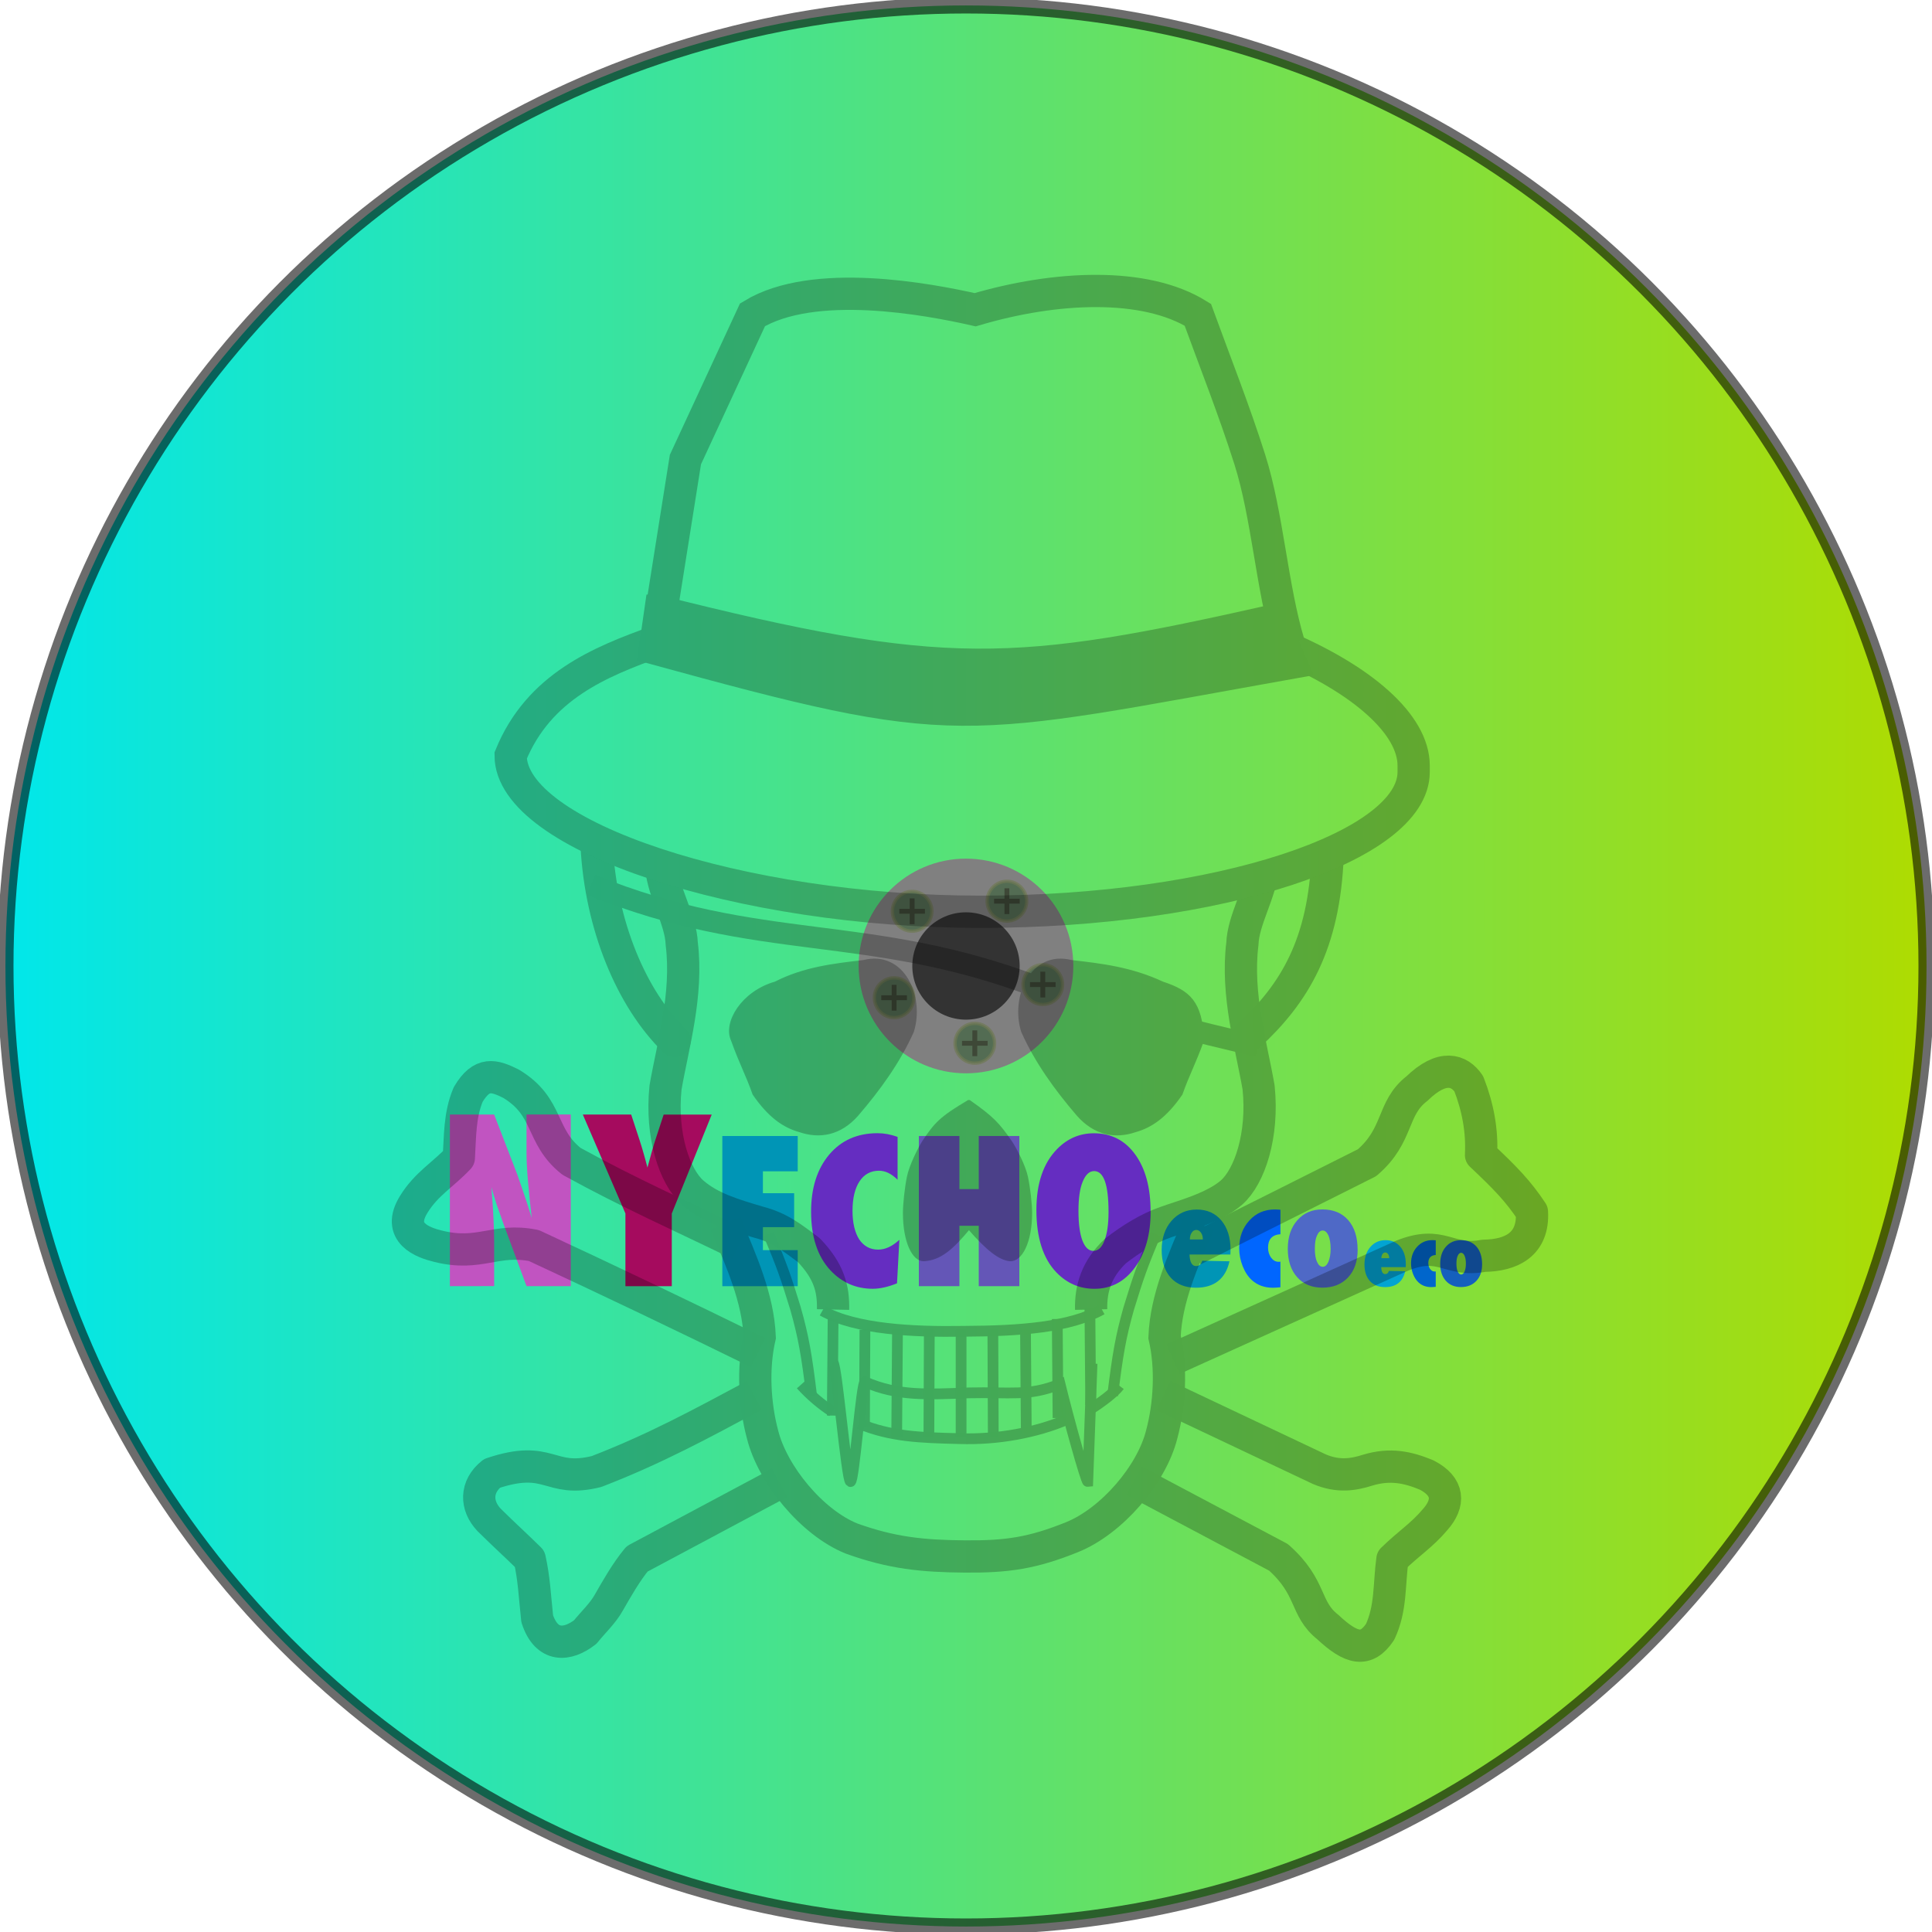 <?xml version="1.0" encoding="UTF-8" standalone="no"?>
<!-- Created with Inkscape (http://www.inkscape.org/) -->

<svg
   xmlns:dc="http://purl.org/dc/elements/1.1/"
   xmlns:cc="http://creativecommons.org/ns#"
   xmlns:rdf="http://www.w3.org/1999/02/22-rdf-syntax-ns#"
   xmlns:svg="http://www.w3.org/2000/svg"
   xmlns="http://www.w3.org/2000/svg"
   xmlns:xlink="http://www.w3.org/1999/xlink"
   xmlns:sodipodi="http://sodipodi.sourceforge.net/DTD/sodipodi-0.dtd"
   xmlns:inkscape="http://www.inkscape.org/namespaces/inkscape"
   width="180"
   height="180"
   viewBox="0 0 47.625 47.625"
   version="1.1"
   id="svg8"
   inkscape:version="0.92.4 (5da689c313, 2019-01-14)"
   sodipodi:docname="BINSONDISC1_my Fun ver with Skull in hat.svg"
   inkscape:export-filename="E:\Users\Martin\Documents\Rack_Source\Rack\plugins\ML-modules\res\Quantum.png"
   inkscape:export-xdpi="96"
   inkscape:export-ydpi="96">
  <sodipodi:namedview
     id="base"
     pagecolor="#ffffff"
     bordercolor="#666666"
     borderopacity="1.0"
     inkscape:pageopacity="0.0"
     inkscape:pageshadow="2"
     inkscape:zoom="4.633333"
     inkscape:cx="99.644673"
     inkscape:cy="90.000017"
     inkscape:document-units="px"
     inkscape:current-layer="g900"
     showgrid="false"
     units="px"
     fit-margin-top="0"
     fit-margin-left="0"
     fit-margin-right="0"
     fit-margin-bottom="0"
     showguides="false"
     inkscape:snap-to-guides="false"
     objecttolerance="20"
     inkscape:window-width="1920"
     inkscape:window-height="1028"
     inkscape:window-x="-8"
     inkscape:window-y="-8"
     inkscape:window-maximized="1"
     gridtolerance="17"
     inkscape:snap-perpendicular="false"
     inkscape:pagecheckerboard="false"
     inkscape:snap-page="false"
     inkscape:snap-text-baseline="true">
    <inkscape:grid
       empspacing="20"
       dotted="false"
       spacingy="0.529"
       spacingx="0.529"
       originy="100.542"
       originx="-7.3436628e-018"
       id="grid43"
       type="xygrid" />
  </sodipodi:namedview>
  <defs
     id="defs2">
    <linearGradient
       inkscape:collect="always"
       id="linearGradient874">
      <stop
         style="stop-color:#00e7eb;stop-opacity:1"
         offset="0"
         id="stop870" />
      <stop
         style="stop-color:#afdc00;stop-opacity:1"
         offset="1"
         id="stop872" />
    </linearGradient>
    <inkscape:perspective
       id="perspective4742"
       inkscape:persp3d-origin="15.875 : 33.51389 : 1"
       inkscape:vp_z="31.75 : 50.270835 : 1"
       inkscape:vp_y="0 : 1000 : 0"
       inkscape:vp_x="0 : 50.270835 : 1"
       sodipodi:type="inkscape:persp3d" />
    <filter
       id="filter1636"
       x="-0.25"
       width="1.5"
       y="-0.25"
       height="1.5"
       inkscape:menu="Non-realistic 3D Shaders"
       inkscape:menu-tooltip="Deep and dark metal shading"
       inkscape:label="Deep Metal"
       style="color-interpolation-filters:sRGB">
      <feGaussianBlur
         id="feGaussianBlur1616"
         in="SourceGraphic"
         stdDeviation="5"
         result="result8" />
      <feComposite
         id="feComposite1618"
         in2="result8"
         operator="xor"
         result="result19" />
      <feComposite
         id="feComposite1620"
         k2="1"
         operator="arithmetic"
         result="result17"
         in2="result8"
         k1="0"
         k3="0"
         k4="0" />
      <feComposite
         id="feComposite1622"
         in2="result17"
         result="result6"
         operator="xor" />
      <feOffset
         id="feOffset1624"
         result="result18"
         in="result6" />
      <feDisplacementMap
         id="feDisplacementMap1626"
         in2="result17"
         in="result18"
         xChannelSelector="A"
         yChannelSelector="A"
         scale="100"
         result="result4" />
      <feComposite
         id="feComposite1628"
         in="result4"
         in2="result4"
         result="result2"
         operator="arithmetic"
         k3="1"
         k1="0"
         k2="0"
         k4="0" />
      <feComposite
         id="feComposite1630"
         in2="result2"
         result="fbSourceGraphic"
         in="result2"
         operator="over" />
      <feComposite
         id="feComposite1632"
         in="fbSourceGraphic"
         in2="SourceGraphic"
         operator="xor"
         result="result15" />
      <feComposite
         id="feComposite1634"
         result="result16"
         in2="result8"
         operator="in"
         in="result15" />
    </filter>
    <linearGradient
       inkscape:collect="always"
       xlink:href="#linearGradient874"
       id="linearGradient876"
       x1="-2.8312206e-07"
       y1="76.729"
       x2="47.625"
       y2="76.729"
       gradientUnits="userSpaceOnUse" />
  </defs>
  <g
     style="display:inline"
     inkscape:label="Layer 2"
     id="layer2"
     inkscape:groupmode="layer"
     transform="translate(0,-52.917)">
    <g
       id="g900">
      <ellipse
         ry="23.678"
         rx="23.678"
         cy="76.729"
         cx="23.812"
         id="path1676"
         style="display:inline;fill:url(#linearGradient876);fill-opacity:1;stroke:#000000;stroke-width:0.397;stroke-miterlimit:4;stroke-dasharray:none;stroke-opacity:0.576"
         sodipodi:insensitive="true" />
      <g
         id="text1680"
         style="font-style:normal;font-weight:normal;font-size:10.524px;line-height:1.25;font-family:'Bitstream Vera Sans';letter-spacing:0px;word-spacing:0px;fill:#000000;fill-opacity:1;stroke:none;stroke-width:0.263px;stroke-linecap:butt;stroke-linejoin:miter;stroke-opacity:1"
         aria-label="NYECHOecoeco">
        <path
           inkscape:connector-curvature="0"
           id="path2930"
           style="font-style:normal;font-variant:normal;font-weight:800;font-stretch:condensed;font-size:5.613px;font-family:Futura;-inkscape-font-specification:'Futura, Ultra-Bold Condensed';font-variant-ligatures:normal;font-variant-caps:normal;font-variant-numeric:normal;font-feature-settings:normal;text-align:start;writing-mode:lr-tb;text-anchor:start;fill:#c154c1;stroke-width:0.263px"
           d="m 11.09,84.622 v -4.231 h 1.091 l 0.573,1.485 q 0.047,0.132 0.104,0.301 0.06,0.17 0.132,0.392 l 0.118,0.373 q -0.063,-0.551 -0.096,-0.943 -0.033,-0.392 -0.033,-0.658 v -0.951 h 1.091 v 4.231 h -1.091 l -0.576,-1.557 q -0.09,-0.249 -0.164,-0.466 -0.071,-0.219 -0.126,-0.417 0.036,0.447 0.052,0.778 0.016,0.332 0.016,0.581 v 1.08 z" />
        <path
           inkscape:connector-curvature="0"
           id="path2932"
           style="font-style:normal;font-variant:normal;font-weight:800;font-stretch:condensed;font-size:5.613px;font-family:Futura;-inkscape-font-specification:'Futura, Ultra-Bold Condensed';font-variant-ligatures:normal;font-variant-caps:normal;font-variant-numeric:normal;font-feature-settings:normal;text-align:start;writing-mode:lr-tb;text-anchor:start;fill:#a50b5e;stroke-width:0.263px"
           d="M 16.56,84.622 H 15.417 V 82.83 l -1.05,-2.439 h 1.192 l 0.206,0.628 q 0.06,0.184 0.107,0.354 0.049,0.17 0.088,0.326 0.063,-0.233 0.11,-0.4 0.047,-0.17 0.082,-0.274 l 0.208,-0.633 h 1.184 l -0.984,2.439 z" />
        <path
           inkscape:connector-curvature="0"
           id="path2934"
           style="font-style:normal;font-variant:normal;font-weight:800;font-stretch:condensed;font-size:4.911px;font-family:Futura;-inkscape-font-specification:'Futura, Ultra-Bold Condensed';font-variant-ligatures:normal;font-variant-caps:normal;font-variant-numeric:normal;font-feature-settings:normal;text-align:start;writing-mode:lr-tb;text-anchor:start;fill:#0095b6;stroke-width:0.263px"
           d="m 17.806,84.622 v -3.702 h 1.858 v 0.87 h -0.858 v 0.54 h 0.77 v 0.837 h -0.77 v 0.566 h 0.858 v 0.89 z" />
        <path
           inkscape:connector-curvature="0"
           id="path2936"
           style="font-style:normal;font-variant:normal;font-weight:800;font-stretch:condensed;font-size:4.911px;font-family:Futura;-inkscape-font-specification:'Futura, Ultra-Bold Condensed';font-variant-ligatures:normal;font-variant-caps:normal;font-variant-numeric:normal;font-feature-settings:normal;text-align:start;writing-mode:lr-tb;text-anchor:start;fill:#652dc1;stroke-width:0.263px"
           d="m 22.17,83.483 -0.058,1.069 q -0.333,0.134 -0.597,0.134 -0.621,0 -1.046,-0.456 -0.475,-0.511 -0.475,-1.446 0,-0.875 0.446,-1.405 0.446,-0.528 1.192,-0.528 0.242,0 0.494,0.091 v 1.057 q -0.223,-0.223 -0.458,-0.223 -0.307,0 -0.48,0.261 -0.173,0.264 -0.173,0.729 0,0.225 0.043,0.403 0.043,0.177 0.122,0.3 0.082,0.122 0.199,0.187 0.117,0.065 0.269,0.065 0.259,0 0.52,-0.24 z" />
        <path
           inkscape:connector-curvature="0"
           id="path2938"
           style="font-style:normal;font-variant:normal;font-weight:800;font-stretch:condensed;font-size:4.911px;font-family:Futura;-inkscape-font-specification:'Futura, Ultra-Bold Condensed';font-variant-ligatures:normal;font-variant-caps:normal;font-variant-numeric:normal;font-feature-settings:normal;text-align:start;writing-mode:lr-tb;text-anchor:start;fill:#6456b7;stroke-width:0.263px"
           d="m 25.127,84.622 h -1 v -1.489 h -0.477 v 1.489 h -1 v -3.702 h 1 v 1.309 h 0.477 v -1.309 h 1 z" />
        <path
           inkscape:connector-curvature="0"
           id="path2940"
           style="font-style:normal;font-variant:normal;font-weight:800;font-stretch:condensed;font-size:4.911px;font-family:Futura;-inkscape-font-specification:'Futura, Ultra-Bold Condensed';font-variant-ligatures:normal;font-variant-caps:normal;font-variant-numeric:normal;font-feature-settings:normal;text-align:start;writing-mode:lr-tb;text-anchor:start;fill:#652dc1;stroke-width:0.263px"
           d="m 28.364,82.783 q 0,0.846 -0.386,1.376 -0.384,0.528 -1,0.528 -0.547,0 -0.938,-0.405 -0.492,-0.513 -0.492,-1.539 0,-0.983 0.513,-1.504 0.381,-0.386 0.904,-0.386 0.64,0 1.019,0.523 0.379,0.523 0.379,1.408 z m -1.038,0.007 q 0,-1.005 -0.355,-1.005 -0.177,0 -0.283,0.264 -0.103,0.245 -0.103,0.719 0,0.468 0.096,0.727 0.098,0.257 0.271,0.257 0.177,0 0.273,-0.254 0.101,-0.254 0.101,-0.707 z" />
        <path
           inkscape:connector-curvature="0"
           id="path2942"
           style="font-style:normal;font-variant:normal;font-weight:800;font-stretch:condensed;font-size:3.508px;font-family:Futura;-inkscape-font-specification:'Futura, Ultra-Bold Condensed';font-variant-ligatures:normal;font-variant-caps:normal;font-variant-numeric:normal;font-feature-settings:normal;text-align:start;writing-mode:lr-tb;text-anchor:start;fill:#0095b6;stroke-width:0.263px"
           d="m 29.636,83.995 0.671,0.014 q -0.072,0.324 -0.281,0.488 -0.207,0.163 -0.543,0.163 -0.397,0 -0.623,-0.247 -0.224,-0.25 -0.224,-0.683 0,-0.44 0.242,-0.718 0.242,-0.279 0.623,-0.279 0.38,0 0.606,0.269 0.226,0.271 0.226,0.718 l -0.003,0.122 H 29.322 q 0.012,0.284 0.161,0.284 0.116,0 0.152,-0.13 z m 0.015,-0.524 q 0,-0.051 -0.012,-0.094 -0.012,-0.043 -0.034,-0.074 -0.021,-0.031 -0.05,-0.048 -0.029,-0.019 -0.063,-0.019 -0.072,0 -0.116,0.067 -0.045,0.065 -0.045,0.168 z" />
        <path
           inkscape:connector-curvature="0"
           id="path2944"
           style="font-style:normal;font-variant:normal;font-weight:800;font-stretch:condensed;font-size:3.508px;font-family:Futura;-inkscape-font-specification:'Futura, Ultra-Bold Condensed';font-variant-ligatures:normal;font-variant-caps:normal;font-variant-numeric:normal;font-feature-settings:normal;text-align:start;writing-mode:lr-tb;text-anchor:start;fill:#0066ff;stroke-width:0.263px"
           d="m 31.563,84.017 v 0.632 q -0.062,0.007 -0.108,0.009 -0.046,0.003 -0.077,0.003 -0.308,0 -0.516,-0.185 -0.14,-0.125 -0.228,-0.343 -0.087,-0.218 -0.087,-0.447 0,-0.408 0.25,-0.683 0.248,-0.272 0.627,-0.272 0.022,0 0.057,0.002 0.034,0.002 0.082,0.005 v 0.603 q -0.305,0.021 -0.305,0.332 0,0.14 0.075,0.247 0.077,0.101 0.183,0.101 0.01,0 0.021,0 0.012,-0.002 0.026,-0.003 z" />
        <path
           inkscape:connector-curvature="0"
           id="path2946"
           style="font-style:normal;font-variant:normal;font-weight:800;font-stretch:condensed;font-size:3.508px;font-family:Futura;-inkscape-font-specification:'Futura, Ultra-Bold Condensed';font-variant-ligatures:normal;font-variant-caps:normal;font-variant-numeric:normal;font-feature-settings:normal;text-align:start;writing-mode:lr-tb;text-anchor:start;fill:#4f69c6;stroke-width:0.263px"
           d="m 33.467,83.724 q 0,0.428 -0.236,0.682 -0.236,0.253 -0.634,0.253 -0.391,0 -0.622,-0.259 -0.23,-0.26 -0.23,-0.699 0,-0.438 0.235,-0.704 0.233,-0.267 0.618,-0.267 0.406,0 0.637,0.265 0.231,0.265 0.231,0.728 z m -0.666,-0.022 q 0,-0.103 -0.014,-0.185 -0.014,-0.084 -0.039,-0.142 -0.026,-0.06 -0.062,-0.092 -0.036,-0.033 -0.081,-0.033 -0.087,0 -0.14,0.123 -0.053,0.108 -0.053,0.324 0,0.212 0.053,0.324 0.053,0.123 0.142,0.123 0.084,0 0.139,-0.122 0.055,-0.135 0.055,-0.32 z" />
        <path
           inkscape:connector-curvature="0"
           id="path2948"
           style="font-style:normal;font-variant:normal;font-weight:800;font-stretch:condensed;font-size:2.105px;font-family:Futura;-inkscape-font-specification:'Futura, Ultra-Bold Condensed';font-variant-ligatures:normal;font-variant-caps:normal;font-variant-numeric:normal;font-feature-settings:normal;text-align:start;writing-mode:lr-tb;text-anchor:start;fill:#02a4d3;stroke-width:0.263px"
           d="m 34.236,84.246 0.403,0.008 q -0.043,0.194 -0.169,0.293 -0.124,0.098 -0.326,0.098 -0.238,0 -0.374,-0.148 -0.135,-0.15 -0.135,-0.41 0,-0.264 0.145,-0.431 0.145,-0.168 0.374,-0.168 0.228,0 0.364,0.161 0.136,0.162 0.136,0.431 l -0.002,0.073 h -0.604 q 0.007,0.171 0.097,0.171 0.07,0 0.091,-0.078 z m 0.009,-0.314 q 0,-0.031 -0.007,-0.057 -0.007,-0.026 -0.021,-0.044 -0.012,-0.018 -0.03,-0.029 -0.017,-0.011 -0.038,-0.011 -0.043,0 -0.07,0.04 -0.027,0.039 -0.027,0.101 z" />
        <path
           inkscape:connector-curvature="0"
           id="path2950"
           style="font-style:normal;font-variant:normal;font-weight:800;font-stretch:condensed;font-size:2.105px;font-family:Futura;-inkscape-font-specification:'Futura, Ultra-Bold Condensed';font-variant-ligatures:normal;font-variant-caps:normal;font-variant-numeric:normal;font-feature-settings:normal;text-align:start;writing-mode:lr-tb;text-anchor:start;fill:#0066cc;stroke-width:0.263px"
           d="m 35.392,84.259 v 0.379 q -0.037,0.004 -0.065,0.005 -0.028,0.002 -0.046,0.002 -0.185,0 -0.309,-0.111 -0.084,-0.075 -0.137,-0.206 -0.052,-0.131 -0.052,-0.268 0,-0.245 0.15,-0.41 0.149,-0.163 0.376,-0.163 0.013,0 0.034,0.001 0.021,0.001 0.049,0.003 v 0.362 q -0.183,0.012 -0.183,0.199 0,0.084 0.045,0.148 0.046,0.061 0.11,0.061 0.006,0 0.012,0 0.007,-0.001 0.015,-0.002 z" />
        <path
           inkscape:connector-curvature="0"
           id="path2952"
           style="font-style:normal;font-variant:normal;font-weight:800;font-stretch:condensed;font-size:2.105px;font-family:Futura;-inkscape-font-specification:'Futura, Ultra-Bold Condensed';font-variant-ligatures:normal;font-variant-caps:normal;font-variant-numeric:normal;font-feature-settings:normal;text-align:start;writing-mode:lr-tb;text-anchor:start;fill:#1560bd;stroke-width:0.263px"
           d="m 36.535,84.083 q 0,0.257 -0.142,0.409 -0.142,0.152 -0.38,0.152 -0.234,0 -0.373,-0.155 -0.138,-0.156 -0.138,-0.419 0,-0.263 0.141,-0.422 0.14,-0.16 0.371,-0.16 0.244,0 0.382,0.159 0.139,0.159 0.139,0.437 z m -0.4,-0.013 q 0,-0.062 -0.008,-0.111 -0.008,-0.05 -0.024,-0.085 -0.015,-0.036 -0.037,-0.055 -0.022,-0.02 -0.048,-0.02 -0.052,0 -0.084,0.074 -0.032,0.065 -0.032,0.194 0,0.127 0.032,0.194 0.032,0.074 0.085,0.074 0.05,0 0.083,-0.073 0.033,-0.081 0.033,-0.192 z" />
      </g>
      <circle
         r="2.646"
         cy="76.729"
         cx="23.812"
         id="path839"
         style="fill:#808080;fill-opacity:1;stroke:none;stroke-width:0.132;stroke-miterlimit:4;stroke-dasharray:none;stroke-opacity:1" />
      <circle
         r="1.323"
         style="fill:#333333;fill-opacity:1;stroke:none;stroke-width:0.066;stroke-miterlimit:4;stroke-dasharray:none;stroke-opacity:1"
         id="circle841"
         cx="23.812"
         cy="76.729" />
      <g
         id="g825"
         transform="matrix(0.307,0,0,0.309,12.623,54.037)">
        <path
           inkscape:connector-curvature="0"
           id="path6833"
           style="fill:#536c53;fill-opacity:1;fill-rule:nonzero;stroke:#6f7953;stroke-width:0.265;stroke-miterlimit:4;stroke-dasharray:none;stroke-opacity:0.698"
           d="m 32.123,70.66 c -0.875,0 -1.587,-0.712 -1.587,-1.587 0,-0.875 0.712,-1.587 1.587,-1.587 0.875,0 1.587,0.712 1.587,1.587 0,0.875 -0.712,1.587 -1.587,1.587" />
        <path
           d="m 32.317,70.101 h -0.389 v -2.057 h 0.389 z"
           style="fill:#3e4837;fill-opacity:1;fill-rule:nonzero;stroke:none;stroke-width:0.286"
           id="path6843"
           inkscape:connector-curvature="0" />
        <path
           d="m 33.151,69.267 h -2.057 v -0.389 h 2.057 z"
           style="fill:#3e4837;fill-opacity:1;fill-rule:nonzero;stroke:none;stroke-width:0.286"
           id="path6845"
           inkscape:connector-curvature="0" />
      </g>
      <g
         transform="matrix(0.307,0,0,0.309,14.959,53.788)"
         id="g861">
        <path
           d="m 32.123,70.66 c -0.875,0 -1.587,-0.712 -1.587,-1.587 0,-0.875 0.712,-1.587 1.587,-1.587 0.875,0 1.587,0.712 1.587,1.587 0,0.875 -0.712,1.587 -1.587,1.587"
           style="fill:#536c53;fill-opacity:1;fill-rule:nonzero;stroke:#6f7953;stroke-width:0.265;stroke-miterlimit:4;stroke-dasharray:none;stroke-opacity:0.698"
           id="path855"
           inkscape:connector-curvature="0" />
        <path
           inkscape:connector-curvature="0"
           id="path857"
           style="fill:#3e4837;fill-opacity:1;fill-rule:nonzero;stroke:none;stroke-width:0.286"
           d="m 32.317,70.101 h -0.389 v -2.057 h 0.389 z" />
        <path
           inkscape:connector-curvature="0"
           id="path859"
           style="fill:#3e4837;fill-opacity:1;fill-rule:nonzero;stroke:none;stroke-width:0.286"
           d="m 33.151,69.267 h -2.057 v -0.389 h 2.057 z" />
      </g>
      <g
         id="g869"
         transform="matrix(0.307,0,0,0.309,15.844,55.844)">
        <path
           inkscape:connector-curvature="0"
           id="path863"
           style="fill:#536c53;fill-opacity:1;fill-rule:nonzero;stroke:#6f7953;stroke-width:0.265;stroke-miterlimit:4;stroke-dasharray:none;stroke-opacity:0.698"
           d="m 32.123,70.66 c -0.875,0 -1.587,-0.712 -1.587,-1.587 0,-0.875 0.712,-1.587 1.587,-1.587 0.875,0 1.587,0.712 1.587,1.587 0,0.875 -0.712,1.587 -1.587,1.587" />
        <path
           d="m 32.317,70.101 h -0.389 v -2.057 h 0.389 z"
           style="fill:#3e4837;fill-opacity:1;fill-rule:nonzero;stroke:none;stroke-width:0.286"
           id="path865"
           inkscape:connector-curvature="0" />
        <path
           d="m 33.151,69.267 h -2.057 v -0.389 h 2.057 z"
           style="fill:#3e4837;fill-opacity:1;fill-rule:nonzero;stroke:none;stroke-width:0.286"
           id="path867"
           inkscape:connector-curvature="0" />
      </g>
      <g
         transform="matrix(0.307,0,0,0.309,14.168,57.291)"
         id="g877">
        <path
           d="m 32.123,70.66 c -0.875,0 -1.587,-0.712 -1.587,-1.587 0,-0.875 0.712,-1.587 1.587,-1.587 0.875,0 1.587,0.712 1.587,1.587 0,0.875 -0.712,1.587 -1.587,1.587"
           style="fill:#536c53;fill-opacity:1;fill-rule:nonzero;stroke:#6f7953;stroke-width:0.265;stroke-miterlimit:4;stroke-dasharray:none;stroke-opacity:0.698"
           id="path871"
           inkscape:connector-curvature="0" />
        <path
           inkscape:connector-curvature="0"
           id="path873"
           style="fill:#3e4837;fill-opacity:1;fill-rule:nonzero;stroke:none;stroke-width:0.286"
           d="m 32.317,70.101 h -0.389 v -2.057 h 0.389 z" />
        <path
           inkscape:connector-curvature="0"
           id="path875"
           style="fill:#3e4837;fill-opacity:1;fill-rule:nonzero;stroke:none;stroke-width:0.286"
           d="m 33.151,69.267 h -2.057 v -0.389 h 2.057 z" />
      </g>
      <g
         id="g885"
         transform="matrix(0.307,0,0,0.309,12.179,56.168)">
        <path
           inkscape:connector-curvature="0"
           id="path879"
           style="fill:#536c53;fill-opacity:1;fill-rule:nonzero;stroke:#6f7953;stroke-width:0.265;stroke-miterlimit:4;stroke-dasharray:none;stroke-opacity:0.698"
           d="m 32.123,70.66 c -0.875,0 -1.587,-0.712 -1.587,-1.587 0,-0.875 0.712,-1.587 1.587,-1.587 0.875,0 1.587,0.712 1.587,1.587 0,0.875 -0.712,1.587 -1.587,1.587" />
        <path
           d="m 32.317,70.101 h -0.389 v -2.057 h 0.389 z"
           style="fill:#3e4837;fill-opacity:1;fill-rule:nonzero;stroke:none;stroke-width:0.286"
           id="path881"
           inkscape:connector-curvature="0" />
        <path
           d="m 33.151,69.267 h -2.057 v -0.389 h 2.057 z"
           style="fill:#3e4837;fill-opacity:1;fill-rule:nonzero;stroke:none;stroke-width:0.286"
           id="path883"
           inkscape:connector-curvature="0" />
      </g>
      <g
         transform="matrix(0.265,0,0,0.265,-38.16,43.894)"
         inkscape:label="Capa 1"
         id="layer1"
         style="opacity:0.25">
        <path
           sodipodi:nodetypes="ccccccccccc"
           d="m 238.016,140.287 c 0.434,0.663 1.244,2.213 1.465,3.252 0.221,1.039 0.387,2.547 0.386,3.346 -0.003,2.706 -0.918,4.404 -1.918,4.345 -0.959,-0.097 -2.095,-0.973 -3.818,-2.964 -1.646,1.991 -2.732,2.867 -4.168,2.964 -0.955,0.059 -1.829,-1.639 -1.832,-4.345 -6.5e-4,-0.799 0.158,-2.307 0.369,-3.346 0.212,-1.039 0.986,-2.589 1.4,-3.252 1.145,-1.718 1.607,-2.239 4.23,-3.792 2.203,1.552 2.685,2.074 3.884,3.792 z"
           inkscape:connector-curvature="0"
           style="fill:#000000;fill-rule:evenodd;stroke:#000000;stroke-width:0.212pt;stroke-linejoin:bevel;stroke-opacity:0.991"
           id="path3500" />
        <path
           sodipodi:nodetypes="cccccccc"
           d="m 216.133,125.495 c 2.653,-1.356 5.384,-1.678 8.202,-2 3.69,-0.938 5.549,3.311 4.532,6.505 -1.278,2.842 -3.079,5.333 -5.142,7.736 -1.598,1.817 -3.502,2.111 -5.317,1.494 -1.465,-0.41 -2.818,-1.318 -4.271,-3.428 -0.639,-1.817 -1.191,-2.755 -2.005,-5.011 -0.741,-1.607 0.942,-4.422 4,-5.296 z"
           inkscape:connector-curvature="0"
           style="fill:#000000;fill-rule:evenodd;stroke:#000000;stroke-width:0.212pt;stroke-opacity:0.991"
           id="path3502" />
        <path
           sodipodi:nodetypes="cccccccc"
           d="m 252.133,125.495 c -2.919,-1.356 -5.65,-1.678 -8.468,-2 -3.69,-0.938 -5.549,3.311 -4.532,6.505 1.278,2.842 3.079,5.333 5.142,7.736 1.598,1.817 3.502,2.111 5.317,1.494 1.465,-0.41 2.818,-1.318 4.271,-3.428 0.639,-1.817 1.191,-2.755 2.005,-5.011 -0.177,-3.531 -1.258,-4.473 -3.735,-5.296 z"
           inkscape:connector-curvature="0"
           style="fill:#000000;fill-rule:evenodd;stroke:#000000;stroke-width:0.212pt;stroke-opacity:0.991"
           id="path3504" />
        <path
           d="m 215.5,148.862 c 1.23,2.902 1.61,4.004 2.497,6.897 0.756,2.672 1.033,4.304 1.5,8.102"
           inkscape:connector-curvature="0"
           style="fill:none;stroke:#000000;stroke-width:1;stroke-opacity:0.991"
           id="path3512" />
        <path
           d="m 251.492,148.862 c -1.228,2.902 -1.608,4.004 -2.494,6.897 -0.755,2.672 -1.032,4.304 -1.498,8.101"
           inkscape:connector-curvature="0"
           style="fill:none;stroke:#000000;stroke-width:1;stroke-opacity:0.991"
           id="path3514" />
        <path
           id="path3518"
           style="fill:none;stroke:#000000;stroke-width:1;stroke-opacity:0.991"
           inkscape:connector-curvature="0"
           d="m 220.5,155.975 c 3.077,1.725 8.396,1.991 13.162,1.913 5.309,-0.025 9.854,-0.375 12.839,-2.025" />
        <path
           id="path3520"
           sodipodi:nodetypes="csscccc"
           style="fill:none;stroke:#000000;stroke-width:1;stroke-opacity:0.991"
           inkscape:connector-curvature="0"
           d="m 221.5,160.834 c 0.346,0.269 1.249,10.844 1.607,11.03 0.327,0.17 1.027,-9.415 1.364,-9.267 3.03,1.332 5.823,1.161 9.672,1.018 3.837,-0.092 5.51,0.357 8.462,-0.819 0.752,3.082 2.417,9.091 2.58,9.068 l 0.399,-10.971" />
        <path
           d="m 218.5,162.862 c 0.836,0.936 1.929,1.866 2.906,2.486 m 2.507,1.125 c 2.924,1.218 5.685,1.31 9.338,1.399 3.59,0.122 7.189,-0.581 9.922,-1.745 m 2.162,-0.929 c 1.075,-0.674 2.312,-1.593 2.797,-2.241"
           inkscape:connector-curvature="0"
           style="fill:none;stroke:#000000;stroke-width:1;stroke-opacity:0.991"
           sodipodi:nodetypes="ccccccc"
           id="path3524" />
        <g
           transform="matrix(0.212,0,0,0.212,170,81)"
           style="fill:none;stroke:#000000;stroke-opacity:0.991"
           id="g3526">
          <path
             d="m 242.901,357.284 -0.354,42.375"
             inkscape:connector-curvature="0"
             style="fill:none;stroke:#000000;stroke-width:4.71;stroke-opacity:0.991"
             id="path3528" />
          <path
             d="m 256.867,361.994 -0.191,42.404"
             inkscape:connector-curvature="0"
             style="fill:none;stroke:#000000;stroke-width:4.71;stroke-opacity:0.991"
             id="path3530" />
          <path
             d="m 271.158,361.994 -0.354,47.089"
             inkscape:connector-curvature="0"
             style="fill:none;stroke:#000000;stroke-width:4.71;stroke-opacity:0.991"
             id="path3532" />
          <path
             d="m 285.126,361.994 -0.192,47.094"
             inkscape:connector-curvature="0"
             style="fill:none;stroke:#000000;stroke-width:4.71;stroke-opacity:0.991"
             id="path3534" />
          <path
             d="m 299.063,361.994 v 47.094"
             inkscape:connector-curvature="0"
             style="fill:none;stroke:#000000;stroke-width:4.71;stroke-opacity:0.991"
             id="path3536" />
          <path
             d="m 313.001,361.994 0.191,47.094"
             inkscape:connector-curvature="0"
             style="fill:none;stroke:#000000;stroke-width:4.71;stroke-opacity:0.991"
             id="path3538" />
          <path
             sodipodi:nodetypes="cc"
             d="m 327.321,361.994 0.354,45.006"
             inkscape:connector-curvature="0"
             style="fill:none;stroke:#000000;stroke-width:4.71;stroke-opacity:0.991"
             id="path3540" />
          <path
             sodipodi:nodetypes="cc"
             d="m 341.259,357.284 0.34,43.444"
             inkscape:connector-curvature="0"
             style="fill:none;stroke:#000000;stroke-width:4.71;stroke-opacity:0.991"
             id="path3542" />
          <path
             d="m 355.579,352.575 0.345,41.277 0.009,1.102"
             inkscape:connector-curvature="0"
             style="fill:none;stroke:#000000;stroke-width:4.71;stroke-opacity:0.991"
             sodipodi:nodetypes="ccc"
             id="path3544" />
        </g>
        <path
           sodipodi:nodetypes="cccc"
           d="m 206.745,130.863 c -4.034,-3.934 -6.854,-10.761 -7.245,-18.133 m 68.001,0.842 c -0.312,8.306 -3.079,12.881 -7.318,16.799"
           inkscape:connector-curvature="0"
           style="fill:none;stroke:#000000;stroke-width:3;stroke-linecap:round;stroke-linejoin:round;stroke-opacity:0.991"
           id="path3548" />
        <path
           sodipodi:nodetypes="ccccccc"
           d="m 205.5,114.713 c 0.238,2.46 1.833,4.881 1.917,7.129 0.586,4.742 -0.838,9.484 -1.508,13.361 -0.461,4.453 0.838,8.289 2.514,9.773 1.676,1.464 3.838,2.07 6.111,2.753 2.065,0.532 3.135,1.456 4.697,2.602 1.86,1.944 2.304,3.552 2.262,5.532"
           inkscape:connector-curvature="0"
           style="fill:none;stroke:#000000;stroke-width:3;stroke-linejoin:round;stroke-opacity:0.991"
           id="path3550" />
        <path
           sodipodi:nodetypes="ccccccc"
           d="m 261.484,114.713 c -0.238,2.46 -1.832,4.881 -1.916,7.129 -0.586,4.742 0.837,9.484 1.507,13.361 0.461,4.453 -0.838,8.288 -2.512,9.773 -1.675,1.464 -4.74,2.25 -6.108,2.753 -1.594,0.549 -3.224,1.544 -4.695,2.691 -1.77,1.679 -2.303,3.464 -2.261,5.443"
           inkscape:connector-curvature="0"
           style="fill:none;stroke:#000000;stroke-width:3;stroke-linejoin:round;stroke-opacity:0.991"
           id="path3552" />
        <path
           sodipodi:nodetypes="ccccccccc"
           d="m 255.501,147.862 c -1.47,3.518 -3.027,6.948 -3.174,10.553 0.676,2.907 0.47,6.338 -0.265,9.07 -0.941,3.75 -4.659,8.067 -8.333,9.55 -3.674,1.483 -6.026,1.832 -9.976,1.799 -3.942,-0.032 -6.793,-0.318 -10.548,-1.67 -3.667,-1.483 -7.334,-5.93 -8.273,-9.68 -0.733,-2.733 -0.939,-6.163 -0.264,-9.07 -0.147,-3.605 -1.701,-7.035 -3.168,-10.552"
           inkscape:connector-curvature="0"
           style="fill:none;stroke:#000000;stroke-width:3;stroke-opacity:0.991"
           id="path3556" />
        <path
           id="path3560"
           style="fill:none;stroke:#000000;stroke-width:3;stroke-linejoin:round;stroke-miterlimit:4;stroke-dasharray:none;stroke-dashoffset:0;stroke-opacity:0.991"
           inkscape:connector-curvature="0"
           d="m 252.238,163.862 14.486,6.851 c 1.766,0.751 3.18,0.511 4.505,0.09 2.09,-0.631 3.739,-0.27 5.476,0.451 2.09,1.082 2.15,2.614 0.795,4.146 -1.237,1.472 -2.473,2.223 -3.975,3.695 -0.324,2.374 -0.118,4.567 -1.149,6.76 -1.295,1.923 -2.679,1.592 -4.858,-0.451 -2.208,-1.743 -1.413,-3.666 -4.593,-6.49 L 249.5,171.794" />
        <path
           id="path3562"
           style="fill:none;stroke:#000000;stroke-width:3;stroke-linejoin:round;stroke-miterlimit:4;stroke-dasharray:none;stroke-dashoffset:0;stroke-opacity:0.991"
           inkscape:connector-curvature="0"
           d="m 214.135,163.862 c -4.793,2.562 -9.147,4.948 -14.641,7.068 -4.471,1.119 -4.296,-1.649 -9.731,0.177 -1.549,1.237 -1.52,3.004 -0.263,4.329 1.461,1.443 2.484,2.356 3.77,3.623 0.409,1.826 0.468,3.387 0.701,5.566 0.877,2.68 2.805,2.533 4.471,1.237 0.731,-0.913 1.637,-1.738 2.192,-2.739 0.76,-1.325 1.607,-2.827 2.63,-4.064 l 13.238,-7.068" />
        <path
           id="path3564"
           style="fill:none;stroke:#000000;stroke-width:3;stroke-linecap:square;stroke-linejoin:round;stroke-miterlimit:4;stroke-dasharray:none;stroke-dashoffset:0;stroke-opacity:0.991"
           inkscape:connector-curvature="0"
           d="m 256.341,149.645 c 5.436,-2.747 9.907,-4.958 14.817,-7.436 3.01,-2.568 2.25,-5.047 4.647,-6.899 2.367,-2.3 3.945,-1.732 4.822,-0.448 0.848,2.18 1.257,4.36 1.14,6.63 2.25,2.12 3.449,3.345 4.735,5.286 0.175,3.039 -1.929,4.054 -4.472,4.084 -3.332,0.627 -3.858,-1.523 -7.628,0 L 254.5,159.858" />
        <path
           id="path3566"
           style="fill:none;stroke:#000000;stroke-width:3;stroke-linejoin:round;stroke-miterlimit:4;stroke-dasharray:none;stroke-dashoffset:0;stroke-opacity:0.991"
           inkscape:connector-curvature="0"
           d="m 212.754,149.789 c -5.531,-2.695 -10.126,-4.706 -15.595,-7.712 -2.973,-2.363 -2.017,-5.038 -5.614,-7.214 -1.58,-0.788 -2.724,-1.14 -3.992,0.995 -0.811,1.907 -0.749,3.939 -0.873,5.908 -1.414,1.513 -3.015,2.405 -4.179,4.291 -1.684,2.695 0.873,3.586 2.246,3.918 3.909,0.974 5.323,-0.788 8.92,-0.062 7.007,3.255 14.077,6.634 20.835,9.951" />
        <path
           inkscape:connector-curvature="0"
           style="fill:none;stroke:#000000;stroke-width:2"
           sodipodi:nodetypes="csc"
           d="m 199,116.362 c 15.701,6.377 25.698,3.476 41.551,9.523 3.933,1.5 16.416,4.543 20.449,5.471"
           id="path3679" />
        <path
           id="path10410"
           d="M 263.055,94.019 C 270.715,97.211 275.5,101.423 275.5,105.269 v 0.593 c -0.006,6.915 -18.047,13.001 -40.304,13.001 -22.256,0 -43.696,-7.024 -43.696,-14.532 2.628,-6.425 8.315,-8.718 13.561,-10.605"
           sodipodi:nodetypes="cscscc"
           style="fill:none;stroke:#020202;stroke-width:3"
           inkscape:connector-curvature="0" />
        <path
           id="path10412"
           d="m 205.005,94.135 2.754,-17.336 6.241,-13.47 c 5.707,-3.474 16.363,-1.454 20.711,-0.468 7.518,-2.225 15.797,-2.586 20.711,0.468 1.658,4.544 3.376,8.867 4.838,13.47 1.64,5.165 2.055,11.899 3.616,17.091"
           sodipodi:nodetypes="cccccsc"
           style="fill:none;stroke:#000000;stroke-width:3"
           inkscape:connector-curvature="0" />
        <path
           id="path10414"
           d="m 205,90.362 -0.631,4.383 c 29.124,7.998 28.383,7.059 60.399,1.35 l -2.117,-4.874 c -24.359,5.485 -30.689,5.909 -57.611,-0.859 z"
           sodipodi:nodetypes="cccccc"
           style="fill:#000000;stroke:#000000;stroke-width:2"
           inkscape:connector-curvature="0" />
      </g>
    </g>
  </g>
</svg>
